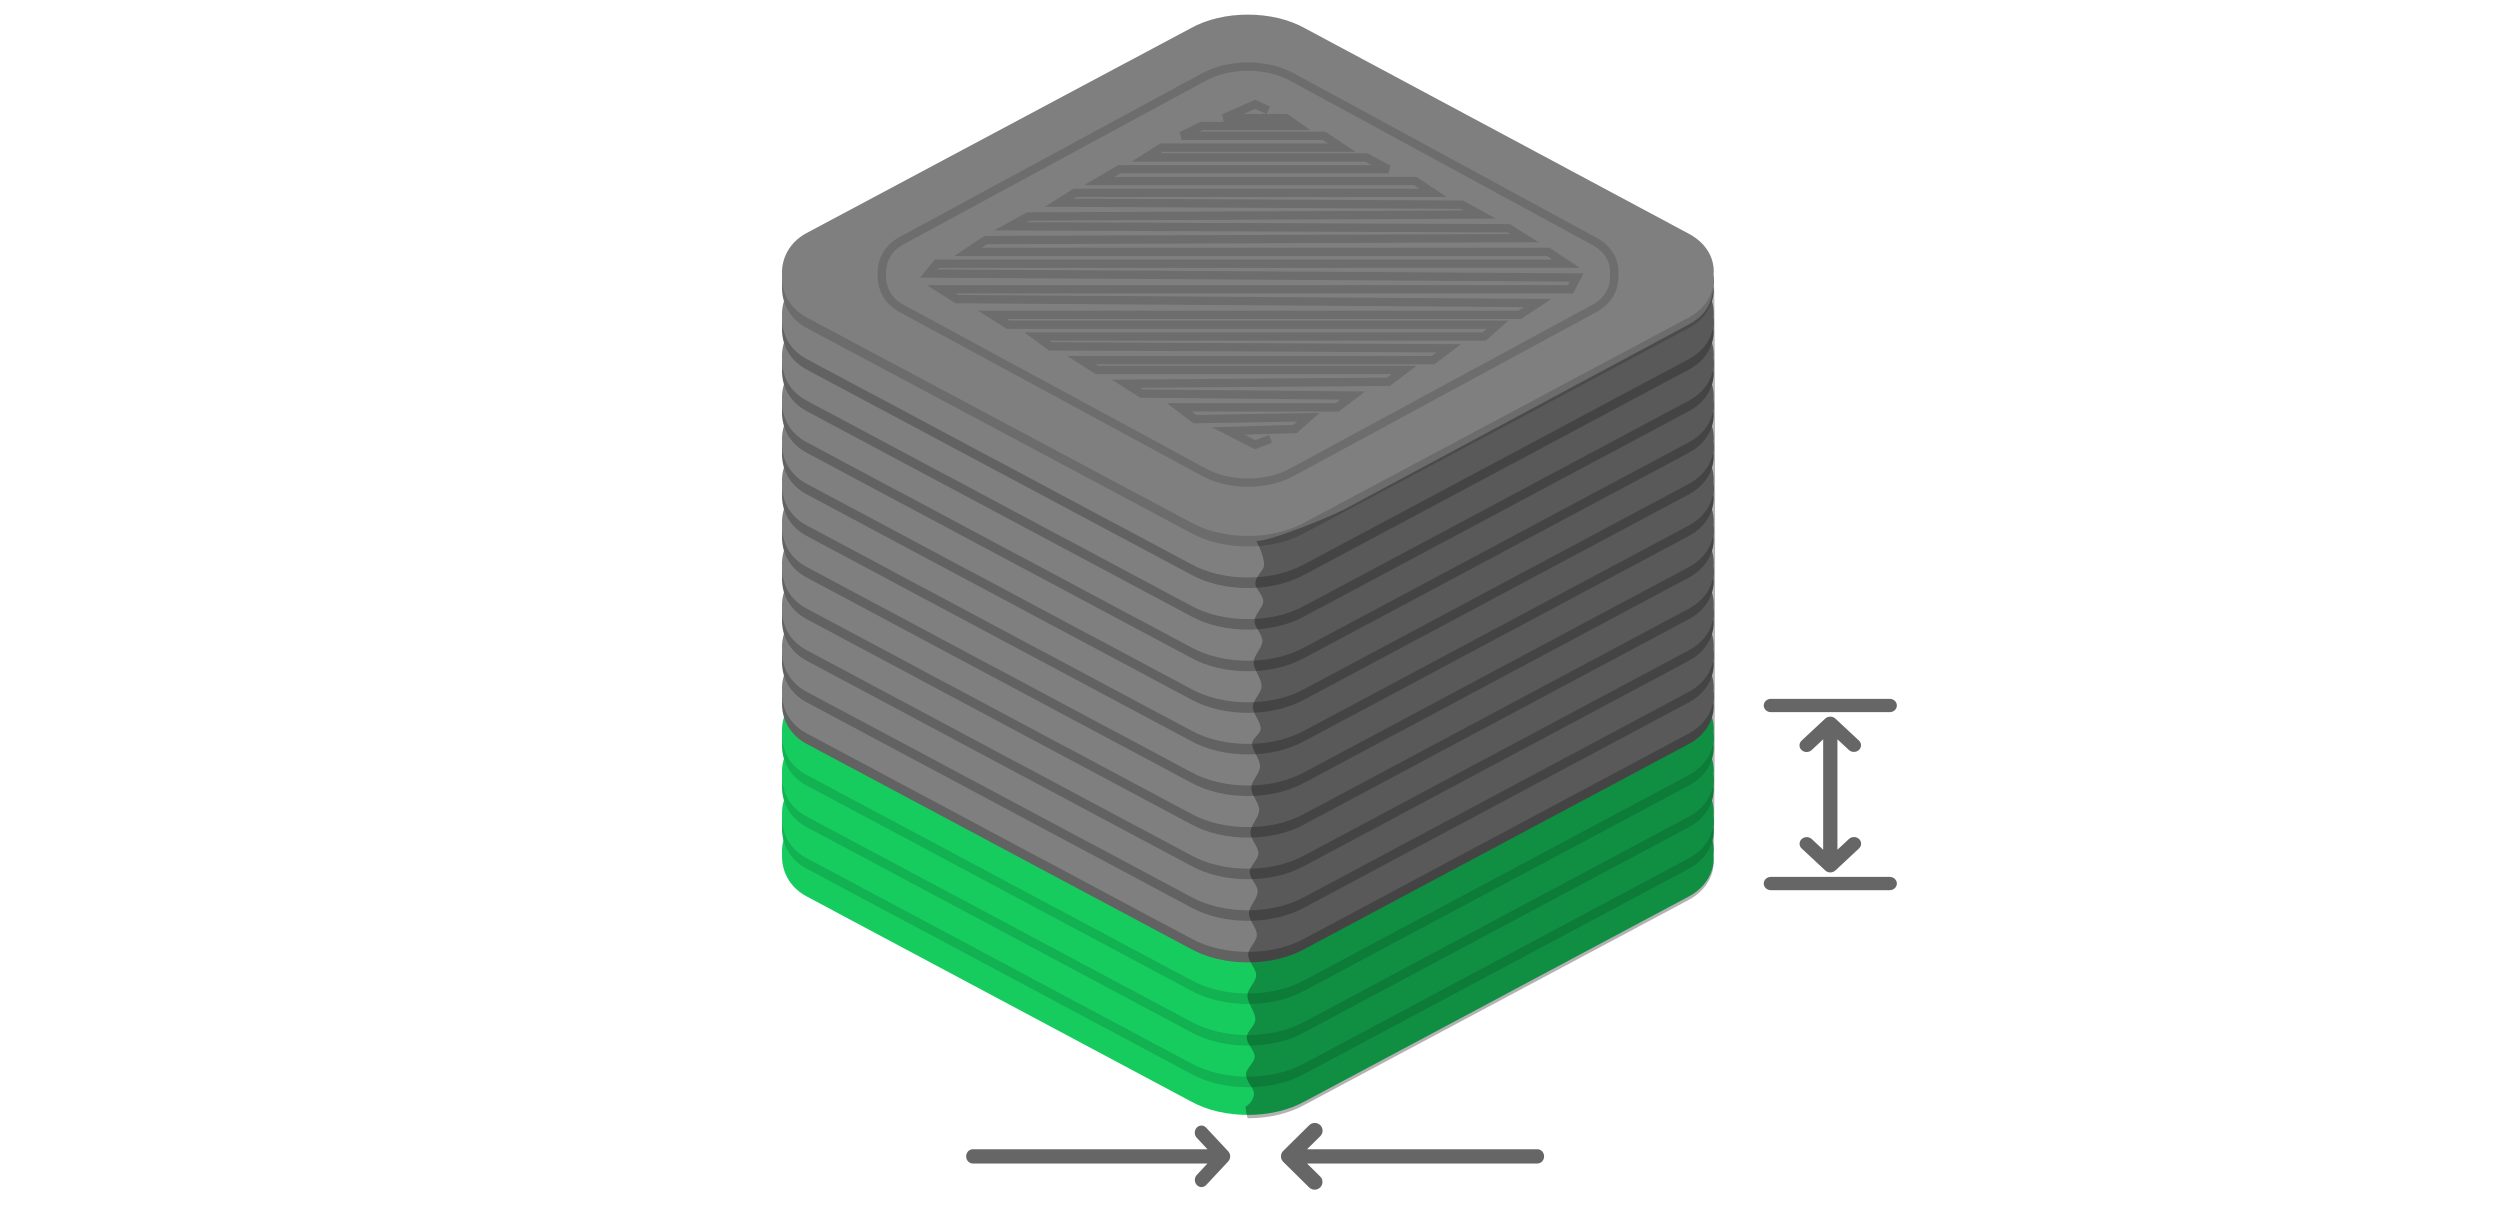 <svg 
 xmlns="http://www.w3.org/2000/svg"
 xmlns:xlink="http://www.w3.org/1999/xlink"
 width="300.5px" height="147.5px">
<path fill-rule="evenodd"  fill="none"
 d="M-0.003,-0.001 L299.999,-0.001 L299.999,146.999 L-0.003,146.999 L-0.003,-0.001 Z"/>
<path fill-rule="evenodd"  fill="rgb(23, 204, 95)"
 d="M203.009,107.749 C205.148,106.600 206.161,104.606 205.968,102.724 C206.176,100.731 205.148,98.847 203.009,97.698 L156.921,73.028 C154.880,71.879 152.436,71.353 149.992,71.353 C147.548,71.353 145.090,71.879 143.049,73.028 L96.960,97.601 C94.821,98.750 93.905,100.744 94.002,102.627 C93.905,104.620 94.821,106.600 96.960,107.749 L143.049,132.336 C145.090,133.485 147.534,134.011 149.992,134.011 C152.436,134.011 154.880,133.485 156.921,132.336 L203.009,107.749 Z"/>
<path fill-rule="evenodd"  fill="rgb(18, 177, 81)"
 d="M203.009,104.420 C205.148,103.271 206.161,101.277 205.968,99.394 C206.176,97.402 205.148,95.518 203.009,94.369 L156.921,69.699 C154.880,68.550 152.436,68.024 149.992,68.024 C147.548,68.024 145.090,68.550 143.049,69.699 L96.960,94.272 C94.821,95.421 93.905,97.415 94.002,99.298 C93.905,101.291 94.821,103.271 96.960,104.420 L143.049,129.007 C145.090,130.156 147.534,130.682 149.992,130.682 C152.436,130.682 154.880,130.156 156.921,129.007 L203.009,104.420 Z"/>
<path fill-rule="evenodd"  fill="rgb(23, 204, 95)"
 d="M203.009,103.154 C205.148,102.005 206.161,100.012 205.968,98.129 C206.176,96.136 205.148,94.252 203.009,93.103 L156.921,68.433 C154.880,67.284 152.436,66.758 149.992,66.758 C147.548,66.758 145.090,67.284 143.049,68.433 L96.960,93.007 C94.821,94.156 93.905,96.149 94.002,98.031 C93.905,100.025 94.821,102.005 96.960,103.154 L143.049,127.741 C145.090,128.890 147.534,129.416 149.992,129.416 C152.436,129.416 154.880,128.890 156.921,127.741 L203.009,103.154 Z"/>
<path fill-rule="evenodd"  fill="rgb(18, 177, 81)"
 d="M203.009,99.420 C205.148,98.271 206.161,96.277 205.968,94.395 C206.176,92.401 205.148,90.518 203.009,89.369 L156.921,64.699 C154.880,63.550 152.436,63.024 149.992,63.024 C147.548,63.024 145.090,63.550 143.049,64.699 L96.960,89.272 C94.821,90.422 93.905,92.415 94.002,94.297 C93.905,96.291 94.821,98.271 96.960,99.420 L143.049,124.007 C145.090,125.156 147.534,125.682 149.992,125.682 C152.436,125.682 154.880,125.156 156.921,124.007 L203.009,99.420 Z"/>
<path fill-rule="evenodd"  fill="rgb(23, 204, 95)"
 d="M203.009,98.154 C205.148,97.005 206.161,95.011 205.968,93.129 C206.176,91.136 205.148,89.252 203.009,88.103 L156.921,63.433 C154.880,62.284 152.436,61.758 149.992,61.758 C147.548,61.758 145.090,62.284 143.049,63.433 L96.960,88.006 C94.821,89.156 93.905,91.149 94.002,93.031 C93.905,95.025 94.821,97.005 96.960,98.154 L143.049,122.741 C145.090,123.890 147.534,124.416 149.992,124.416 C152.436,124.416 154.880,123.890 156.921,122.741 L203.009,98.154 Z"/>
<path fill-rule="evenodd"  fill="rgb(18, 177, 81)"
 d="M203.009,94.420 C205.148,93.271 206.161,91.277 205.968,89.395 C206.176,87.401 205.148,85.518 203.009,84.369 L156.921,59.699 C154.880,58.550 152.436,58.024 149.992,58.024 C147.548,58.024 145.090,58.550 143.049,59.699 L96.960,84.272 C94.821,85.422 93.905,87.415 94.002,89.297 C93.905,91.291 94.821,93.271 96.960,94.420 L143.049,119.007 C145.090,120.156 147.534,120.682 149.992,120.682 C152.436,120.682 154.880,120.156 156.921,119.007 L203.009,94.420 Z"/>
<path fill-rule="evenodd"  fill="rgb(23, 204, 95)"
 d="M203.009,93.154 C205.148,92.005 206.161,90.011 205.968,88.129 C206.176,86.136 205.148,84.252 203.009,83.103 L156.921,58.433 C154.880,57.284 152.436,56.758 149.992,56.758 C147.548,56.758 145.090,57.284 143.049,58.433 L96.960,83.006 C94.821,84.155 93.905,86.149 94.002,88.031 C93.905,90.025 94.821,92.005 96.960,93.154 L143.049,117.741 C145.090,118.890 147.534,119.416 149.992,119.416 C152.436,119.416 154.880,118.890 156.921,117.741 L203.009,93.154 Z"/>
<path fill-rule="evenodd"  fill="rgb(98, 98, 98)"
 d="M203.009,89.420 C205.148,88.271 206.161,86.278 205.968,84.395 C206.176,82.401 205.148,80.518 203.009,79.369 L156.921,54.699 C154.880,53.550 152.436,53.024 149.992,53.024 C147.548,53.024 145.090,53.550 143.049,54.699 L96.960,79.272 C94.821,80.421 93.905,82.415 94.002,84.298 C93.905,86.291 94.821,88.271 96.960,89.420 L143.049,114.007 C145.090,115.156 147.534,115.682 149.992,115.682 C152.436,115.682 154.880,115.156 156.921,114.007 L203.009,89.420 Z"/>
<path fill-rule="evenodd"  fill="rgb(127, 127, 127)"
 d="M203.009,88.154 C205.148,87.005 206.161,85.012 205.968,83.129 C206.176,81.135 205.148,79.252 203.009,78.103 L156.921,53.433 C154.880,52.284 152.436,51.758 149.992,51.758 C147.548,51.758 145.090,52.284 143.049,53.433 L96.960,78.006 C94.821,79.155 93.905,81.149 94.002,83.032 C93.905,85.025 94.821,87.005 96.960,88.154 L143.049,112.741 C145.090,113.890 147.534,114.416 149.992,114.416 C152.436,114.416 154.880,113.890 156.921,112.741 L203.009,88.154 Z"/>
<path fill-rule="evenodd"  fill="rgb(98, 98, 98)"
 d="M203.009,84.420 C205.148,83.271 206.161,81.278 205.968,79.395 C206.176,77.401 205.148,75.518 203.009,74.369 L156.921,49.699 C154.880,48.550 152.436,48.023 149.992,48.023 C147.548,48.023 145.090,48.550 143.049,49.699 L96.960,74.272 C94.821,75.421 93.905,77.415 94.002,79.298 C93.905,81.291 94.821,83.271 96.960,84.420 L143.049,109.007 C145.090,110.156 147.534,110.682 149.992,110.682 C152.436,110.682 154.880,110.156 156.921,109.007 L203.009,84.420 Z"/>
<path fill-rule="evenodd"  fill="rgb(127, 127, 127)"
 d="M203.009,83.154 C205.148,82.005 206.161,80.012 205.968,78.129 C206.176,76.135 205.148,74.252 203.009,73.103 L156.921,48.433 C154.880,47.284 152.436,46.758 149.992,46.758 C147.548,46.758 145.090,47.284 143.049,48.433 L96.960,73.007 C94.821,74.155 93.905,76.149 94.002,78.032 C93.905,80.025 94.821,82.005 96.960,83.154 L143.049,107.741 C145.090,108.890 147.534,109.416 149.992,109.416 C152.436,109.416 154.880,108.890 156.921,107.741 L203.009,83.154 Z"/>
<path fill-rule="evenodd"  fill="rgb(98, 98, 98)"
 d="M203.009,79.420 C205.148,78.271 206.161,76.278 205.968,74.395 C206.176,72.402 205.148,70.518 203.009,69.369 L156.921,44.699 C154.880,43.549 152.436,43.024 149.992,43.024 C147.548,43.024 145.090,43.549 143.049,44.699 L96.960,69.273 C94.821,70.421 93.905,72.415 94.002,74.297 C93.905,76.291 94.821,78.271 96.960,79.420 L143.049,104.007 C145.090,105.156 147.534,105.682 149.992,105.682 C152.436,105.682 154.880,105.156 156.921,104.007 L203.009,79.420 Z"/>
<path fill-rule="evenodd"  fill="rgb(127, 127, 127)"
 d="M203.009,78.154 C205.148,77.005 206.161,75.012 205.968,73.129 C206.176,71.136 205.148,69.252 203.009,68.103 L156.921,43.433 C154.880,42.284 152.436,41.758 149.992,41.758 C147.548,41.758 145.090,42.284 143.049,43.433 L96.960,68.006 C94.821,69.155 93.905,71.149 94.002,73.032 C93.905,75.025 94.821,77.005 96.960,78.154 L143.049,102.741 C145.090,103.890 147.534,104.416 149.992,104.416 C152.436,104.416 154.880,103.890 156.921,102.741 L203.009,78.154 Z"/>
<path fill-rule="evenodd"  fill="rgb(98, 98, 98)"
 d="M203.009,74.420 C205.148,73.271 206.161,71.277 205.968,69.395 C206.176,67.402 205.148,65.518 203.009,64.368 L156.921,39.699 C154.880,38.549 152.436,38.024 149.992,38.024 C147.548,38.024 145.090,38.549 143.049,39.699 L96.960,64.272 C94.821,65.422 93.905,67.415 94.002,69.298 C93.905,71.291 94.821,73.271 96.960,74.420 L143.049,99.007 C145.090,100.156 147.534,100.682 149.992,100.682 C152.436,100.682 154.880,100.156 156.921,99.007 L203.009,74.420 Z"/>
<path fill-rule="evenodd"  fill="rgb(127, 127, 127)"
 d="M203.009,73.154 C205.148,72.005 206.161,70.011 205.968,68.129 C206.176,66.136 205.148,64.252 203.009,63.103 L156.921,38.433 C154.880,37.284 152.436,36.758 149.992,36.758 C147.548,36.758 145.090,37.284 143.049,38.433 L96.960,63.006 C94.821,64.156 93.905,66.149 94.002,68.032 C93.905,70.025 94.821,72.005 96.960,73.154 L143.049,97.741 C145.090,98.890 147.534,99.416 149.992,99.416 C152.436,99.416 154.880,98.890 156.921,97.741 L203.009,73.154 Z"/>
<path fill-rule="evenodd"  fill="rgb(98, 98, 98)"
 d="M203.009,69.420 C205.148,68.271 206.161,66.277 205.968,64.395 C206.176,62.402 205.148,60.518 203.009,59.369 L156.921,34.699 C154.880,33.549 152.436,33.024 149.992,33.024 C147.548,33.024 145.090,33.549 143.049,34.699 L96.960,59.272 C94.821,60.421 93.905,62.415 94.002,64.297 C93.905,66.291 94.821,68.271 96.960,69.420 L143.049,94.007 C145.090,95.156 147.534,95.682 149.992,95.682 C152.436,95.682 154.880,95.156 156.921,94.007 L203.009,69.420 Z"/>
<path fill-rule="evenodd"  fill="rgb(127, 127, 127)"
 d="M203.009,68.154 C205.148,67.005 206.161,65.011 205.968,63.129 C206.176,61.136 205.148,59.252 203.009,58.103 L156.921,33.433 C154.880,32.284 152.436,31.758 149.992,31.758 C147.548,31.758 145.090,32.284 143.049,33.433 L96.960,58.006 C94.821,59.156 93.905,61.149 94.002,63.031 C93.905,65.025 94.821,67.005 96.960,68.154 L143.049,92.741 C145.090,93.890 147.534,94.416 149.992,94.416 C152.436,94.416 154.880,93.890 156.921,92.741 L203.009,68.154 Z"/>
<path fill-rule="evenodd"  fill="rgb(98, 98, 98)"
 d="M203.009,64.420 C205.148,63.271 206.161,61.277 205.968,59.395 C206.176,57.401 205.148,55.518 203.009,54.369 L156.921,29.699 C154.880,28.550 152.436,28.024 149.992,28.024 C147.548,28.024 145.090,28.550 143.049,29.699 L96.960,54.272 C94.821,55.421 93.905,57.415 94.002,59.297 C93.905,61.291 94.821,63.271 96.960,64.420 L143.049,89.006 C145.090,90.156 147.534,90.682 149.992,90.682 C152.436,90.682 154.880,90.156 156.921,89.006 L203.009,64.420 Z"/>
<path fill-rule="evenodd"  fill="rgb(127, 127, 127)"
 d="M203.009,63.154 C205.148,62.005 206.161,60.011 205.968,58.129 C206.176,56.135 205.148,54.252 203.009,53.103 L156.921,28.433 C154.880,27.284 152.436,26.758 149.992,26.758 C147.548,26.758 145.090,27.284 143.049,28.433 L96.960,53.006 C94.821,54.156 93.905,56.149 94.002,58.032 C93.905,60.025 94.821,62.005 96.960,63.154 L143.049,87.741 C145.090,88.890 147.534,89.416 149.992,89.416 C152.436,89.416 154.880,88.890 156.921,87.741 L203.009,63.154 Z"/>
<path fill-rule="evenodd"  fill="rgb(98, 98, 98)"
 d="M203.009,59.420 C205.148,58.271 206.161,56.278 205.968,54.395 C206.176,52.401 205.148,50.518 203.009,49.369 L156.921,24.699 C154.880,23.550 152.436,23.024 149.992,23.024 C147.548,23.024 145.090,23.550 143.049,24.699 L96.960,49.272 C94.821,50.421 93.905,52.415 94.002,54.298 C93.905,56.291 94.821,58.271 96.960,59.420 L143.049,84.007 C145.090,85.156 147.534,85.682 149.992,85.682 C152.436,85.682 154.880,85.156 156.921,84.007 L203.009,59.420 Z"/>
<path fill-rule="evenodd"  fill="rgb(127, 127, 127)"
 d="M203.009,58.154 C205.148,57.005 206.161,55.012 205.968,53.129 C206.176,51.135 205.148,49.252 203.009,48.103 L156.921,23.433 C154.880,22.284 152.436,21.758 149.992,21.758 C147.548,21.758 145.090,22.284 143.049,23.433 L96.960,48.006 C94.821,49.155 93.905,51.149 94.002,53.032 C93.905,55.025 94.821,57.005 96.960,58.154 L143.049,82.741 C145.090,83.890 147.534,84.416 149.992,84.416 C152.436,84.416 154.880,83.890 156.921,82.741 L203.009,58.154 Z"/>
<path fill-rule="evenodd"  fill="rgb(98, 98, 98)"
 d="M203.009,54.420 C205.148,53.271 206.161,51.277 205.968,49.395 C206.176,47.401 205.148,45.518 203.009,44.369 L156.921,19.699 C154.880,18.550 152.436,18.024 149.992,18.024 C147.548,18.024 145.090,18.550 143.049,19.699 L96.960,44.272 C94.821,45.421 93.905,47.415 94.002,49.298 C93.905,51.291 94.821,53.271 96.960,54.420 L143.049,79.007 C145.090,80.156 147.534,80.682 149.992,80.682 C152.436,80.682 154.880,80.156 156.921,79.007 L203.009,54.420 Z"/>
<path fill-rule="evenodd"  fill="rgb(127, 127, 127)"
 d="M203.009,53.154 C205.148,52.005 206.161,50.012 205.968,48.129 C206.176,46.135 205.148,44.252 203.009,43.103 L156.921,18.433 C154.880,17.284 152.436,16.758 149.992,16.758 C147.548,16.758 145.090,17.284 143.049,18.433 L96.960,43.007 C94.821,44.155 93.905,46.149 94.002,48.032 C93.905,50.025 94.821,52.005 96.960,53.154 L143.049,77.741 C145.090,78.890 147.534,79.416 149.992,79.416 C152.436,79.416 154.880,78.890 156.921,77.741 L203.009,53.154 Z"/>
<path fill-rule="evenodd"  fill="rgb(98, 98, 98)"
 d="M203.009,49.420 C205.148,48.271 206.161,46.277 205.968,44.395 C206.176,42.402 205.148,40.518 203.009,39.369 L156.921,14.699 C154.880,13.550 152.436,13.024 149.992,13.024 C147.548,13.024 145.090,13.550 143.049,14.699 L96.960,39.272 C94.821,40.421 93.905,42.415 94.002,44.298 C93.905,46.291 94.821,48.271 96.960,49.420 L143.049,74.007 C145.090,75.156 147.534,75.682 149.992,75.682 C152.436,75.682 154.880,75.156 156.921,74.007 L203.009,49.420 Z"/>
<path fill-rule="evenodd"  fill="rgb(127, 127, 127)"
 d="M203.009,48.154 C205.148,47.005 206.161,45.012 205.968,43.129 C206.176,41.136 205.148,39.252 203.009,38.103 L156.921,13.433 C154.880,12.284 152.436,11.758 149.992,11.758 C147.548,11.758 145.090,12.284 143.049,13.433 L96.960,38.007 C94.821,39.156 93.905,41.149 94.002,43.032 C93.905,45.025 94.821,47.005 96.960,48.154 L143.049,72.741 C145.090,73.890 147.534,74.416 149.992,74.416 C152.436,74.416 154.880,73.890 156.921,72.741 L203.009,48.154 Z"/>
<path fill-rule="evenodd"  fill="rgb(98, 98, 98)"
 d="M203.009,44.420 C205.148,43.271 206.161,41.278 205.968,39.395 C206.176,37.401 205.148,35.518 203.009,34.369 L156.921,9.699 C154.880,8.549 152.436,8.024 149.992,8.024 C147.548,8.024 145.090,8.549 143.049,9.699 L96.960,34.272 C94.821,35.421 93.905,37.415 94.002,39.297 C93.905,41.291 94.821,43.271 96.960,44.420 L143.049,69.007 C145.090,70.156 147.534,70.682 149.992,70.682 C152.436,70.682 154.880,70.156 156.921,69.007 L203.009,44.420 Z"/>
<path fill-rule="evenodd"  fill="rgb(127, 127, 127)"
 d="M203.009,43.154 C205.148,42.005 206.161,40.011 205.968,38.129 C206.176,36.136 205.148,34.252 203.009,33.103 L156.921,8.433 C154.880,7.284 152.436,6.758 149.992,6.758 C147.548,6.758 145.090,7.284 143.049,8.433 L96.960,33.006 C94.821,34.156 93.905,36.149 94.002,38.032 C93.905,40.025 94.821,42.005 96.960,43.154 L143.049,67.741 C145.090,68.890 147.534,69.416 149.992,69.416 C152.436,69.416 154.880,68.890 156.921,67.741 L203.009,43.154 Z"/>
<path fill-rule="evenodd"  fill="rgb(108, 108, 108)"
 d="M203.009,39.420 C205.148,38.271 206.161,36.277 205.968,34.395 C206.176,32.401 205.148,30.518 203.009,29.369 L156.921,4.699 C154.880,3.550 152.436,3.024 149.992,3.024 C147.548,3.024 145.090,3.550 143.049,4.699 L96.960,29.272 C94.821,30.422 93.905,32.415 94.002,34.297 C93.905,36.291 94.821,38.271 96.960,39.420 L143.049,64.007 C145.090,65.156 147.534,65.682 149.992,65.682 C152.436,65.682 154.880,65.156 156.921,64.007 L203.009,39.420 Z"/>
<path fill-rule="evenodd"  fill="rgb(127, 127, 127)"
 d="M203.009,38.154 C205.148,37.005 206.161,35.011 205.968,33.129 C206.176,31.136 205.148,29.252 203.009,28.103 L156.921,3.433 C154.880,2.284 152.436,1.758 149.992,1.758 C147.548,1.758 145.090,2.284 143.049,3.433 L96.960,28.006 C94.821,29.156 93.905,31.149 94.002,33.032 C93.905,35.025 94.821,37.005 96.960,38.154 L143.049,62.741 C145.090,63.890 147.534,64.416 149.992,64.416 C152.436,64.416 154.880,63.890 156.921,62.741 L203.009,38.154 Z"/>
<path fill-rule="evenodd"  stroke="rgb(109, 109, 109)" stroke-width="1px" stroke-linecap="butt" stroke-linejoin="miter" fill="none"
 d="M191.684,37.050 C193.365,36.133 194.162,34.543 194.009,33.040 C194.173,31.450 193.365,29.946 191.684,29.029 L155.457,9.343 C153.853,8.425 151.931,8.006 150.010,8.006 C148.090,8.006 146.157,8.425 144.552,9.343 L108.326,28.952 C106.645,29.869 105.924,31.460 106.001,32.963 C105.924,34.553 106.645,36.133 108.326,37.050 L144.552,56.671 C146.157,57.588 148.079,58.007 150.010,58.007 C151.931,58.007 153.853,57.588 155.457,56.671 L191.684,37.050 Z"/>
<path fill-rule="evenodd"  stroke="rgb(109, 109, 109)" stroke-width="1px" stroke-linecap="butt" stroke-linejoin="miter" fill="none"
 d="M152.456,13.249 L150.851,12.540 L147.106,14.195 L154.596,14.195 L155.933,15.141 L144.431,15.141 L142.024,16.324 L159.143,16.324 L161.283,17.743 L139.617,17.743 L137.744,18.926 L164.225,18.926 L166.899,20.345 L134.534,20.345 L132.127,21.764 L170.109,21.764 L172.249,23.183 L129.185,23.183 L127.312,24.366 L175.726,24.602 L177.866,25.785 L123.568,26.021 L121.428,27.204 L181.343,27.440 L183.216,28.623 L118.486,28.860 L116.345,30.279 L186.099,30.279 L188.239,31.698 L112.601,31.698 L111.633,32.880 L189.517,33.353 L188.774,34.773 L113.135,34.773 L115.009,35.955 L184.821,36.428 L182.681,37.847 L119.288,37.847 L121.161,39.029 L180.005,39.029 L178.401,40.449 L124.638,40.449 L126.243,41.632 L174.121,41.868 L172.249,43.287 L129.987,43.287 L131.859,44.470 L168.772,44.470 L166.899,45.889 L135.337,46.126 L137.209,47.308 L162.620,47.544 L160.748,48.964 L141.757,48.964 L143.629,50.383 L157.270,50.146 L155.665,51.565 L147.641,51.802 L150.851,53.457 L152.723,52.748 "/>
<path fill-rule="evenodd"  opacity="0.302" fill="rgb(0, 0, 0)"
 d="M149.992,134.416 C152.436,134.416 154.880,133.890 156.921,132.741 L203.009,108.154 C205.148,107.005 206.161,105.012 205.968,103.129 C206.176,101.136 206.250,31.145 205.968,33.129 C206.161,36.088 205.135,37.850 202.997,38.998 L161.997,60.998 C159.956,62.148 152.020,65.288 150.997,64.998 C150.988,64.996 151.967,66.686 151.937,67.928 C151.922,68.532 150.906,69.268 150.887,70.118 C150.873,70.781 151.857,71.513 151.841,72.306 C151.825,73.039 150.809,73.825 150.792,74.657 C150.776,75.421 151.760,76.223 151.743,77.060 C151.728,77.874 150.711,78.721 150.694,79.596 C150.675,80.536 151.656,81.508 151.637,82.509 C151.622,83.301 150.605,84.111 150.590,84.935 C150.573,85.813 151.556,86.707 151.539,87.615 C151.528,88.188 150.517,88.767 150.506,89.350 C150.489,90.270 151.471,91.201 151.453,92.139 C151.437,92.989 150.421,93.846 150.404,94.706 C150.388,95.588 151.371,96.474 151.355,97.362 C151.338,98.255 150.321,99.151 150.305,100.046 C150.289,100.895 151.273,101.744 151.258,102.590 C151.244,103.336 150.229,104.080 150.216,104.821 C150.202,105.600 151.187,106.375 151.173,107.144 C151.157,108.032 150.141,108.912 150.125,109.781 C150.108,110.662 151.093,111.532 151.077,112.388 C151.061,113.184 150.048,113.969 150.034,114.739 C150.018,115.589 151.002,116.422 150.988,117.235 C150.973,118.049 149.959,118.844 149.944,119.615 C149.926,120.632 150.908,121.610 150.891,122.542 C150.878,123.280 149.865,123.989 149.853,124.667 C149.838,125.491 150.824,126.267 150.810,126.990 C150.797,127.743 149.784,128.438 149.773,129.067 C149.756,130.014 150.741,130.812 150.730,131.439 C150.712,132.467 149.702,133.033 149.702,133.033 C149.702,133.033 149.885,134.416 149.992,134.416 Z"/>
<path fill-rule="evenodd"  fill="rgb(102, 102, 102)"
 d="M227.145,85.601 L212.859,85.601 C212.386,85.601 212.002,85.243 212.002,84.802 C212.002,84.359 212.386,84.001 212.859,84.001 L227.145,84.001 C227.619,84.001 228.003,84.359 228.003,84.802 C228.003,85.243 227.619,85.601 227.145,85.601 ZM222.255,100.835 C222.590,100.532 223.125,100.537 223.455,100.846 C223.786,101.154 223.791,101.653 223.465,101.967 L220.608,104.633 C220.274,104.945 219.732,104.945 219.397,104.633 L216.540,101.967 C216.225,101.652 216.234,101.160 216.561,100.856 C216.887,100.551 217.414,100.542 217.751,100.836 L219.145,102.136 L219.145,88.867 L217.751,90.168 C217.414,90.471 216.879,90.467 216.550,90.158 C216.219,89.849 216.215,89.350 216.540,89.036 L219.393,86.373 C219.473,86.297 219.569,86.237 219.677,86.196 C219.760,86.164 219.849,86.154 219.937,86.147 C219.960,86.145 219.979,86.135 220.003,86.135 C220.026,86.135 220.046,86.146 220.069,86.147 C220.157,86.154 220.246,86.164 220.329,86.196 C220.435,86.237 220.530,86.297 220.610,86.372 L223.465,89.036 C223.780,89.351 223.771,89.843 223.444,90.147 C223.118,90.452 222.593,90.461 222.255,90.167 L220.860,88.866 L220.860,102.136 L222.255,100.835 ZM212.859,105.402 L227.145,105.402 C227.619,105.402 228.003,105.759 228.003,106.202 C228.003,106.643 227.619,107.001 227.145,107.001 L212.859,107.001 C212.386,107.001 212.002,106.643 212.002,106.202 C212.002,105.759 212.386,105.402 212.859,105.402 Z"/>
<path fill-rule="evenodd"  fill="rgb(102, 102, 102)"
 d="M184.800,139.853 L157.108,139.853 L158.711,141.438 C159.056,141.803 159.046,142.374 158.688,142.728 C158.329,143.083 157.752,143.093 157.381,142.751 L154.243,139.653 C153.877,139.289 153.877,138.701 154.243,138.339 L157.381,135.239 C157.750,134.886 158.338,134.892 158.700,135.250 C159.063,135.608 159.068,136.189 158.713,136.552 L157.107,138.138 L184.800,138.138 C185.243,138.138 185.600,138.523 185.600,138.996 C185.600,139.470 185.243,139.853 184.800,139.853 ZM144.966,142.458 C144.651,142.773 144.159,142.764 143.855,142.437 C143.550,142.111 143.541,141.584 143.835,141.247 L145.135,139.853 L116.934,139.853 C116.492,139.853 116.133,139.470 116.133,138.996 C116.133,138.523 116.492,138.138 116.934,138.138 L145.136,138.138 L143.834,136.744 C143.532,136.408 143.536,135.873 143.844,135.543 C144.153,135.213 144.652,135.207 144.966,135.533 L147.633,138.391 C147.945,138.725 147.945,139.267 147.633,139.602 L144.966,142.458 Z"/>
</svg>
